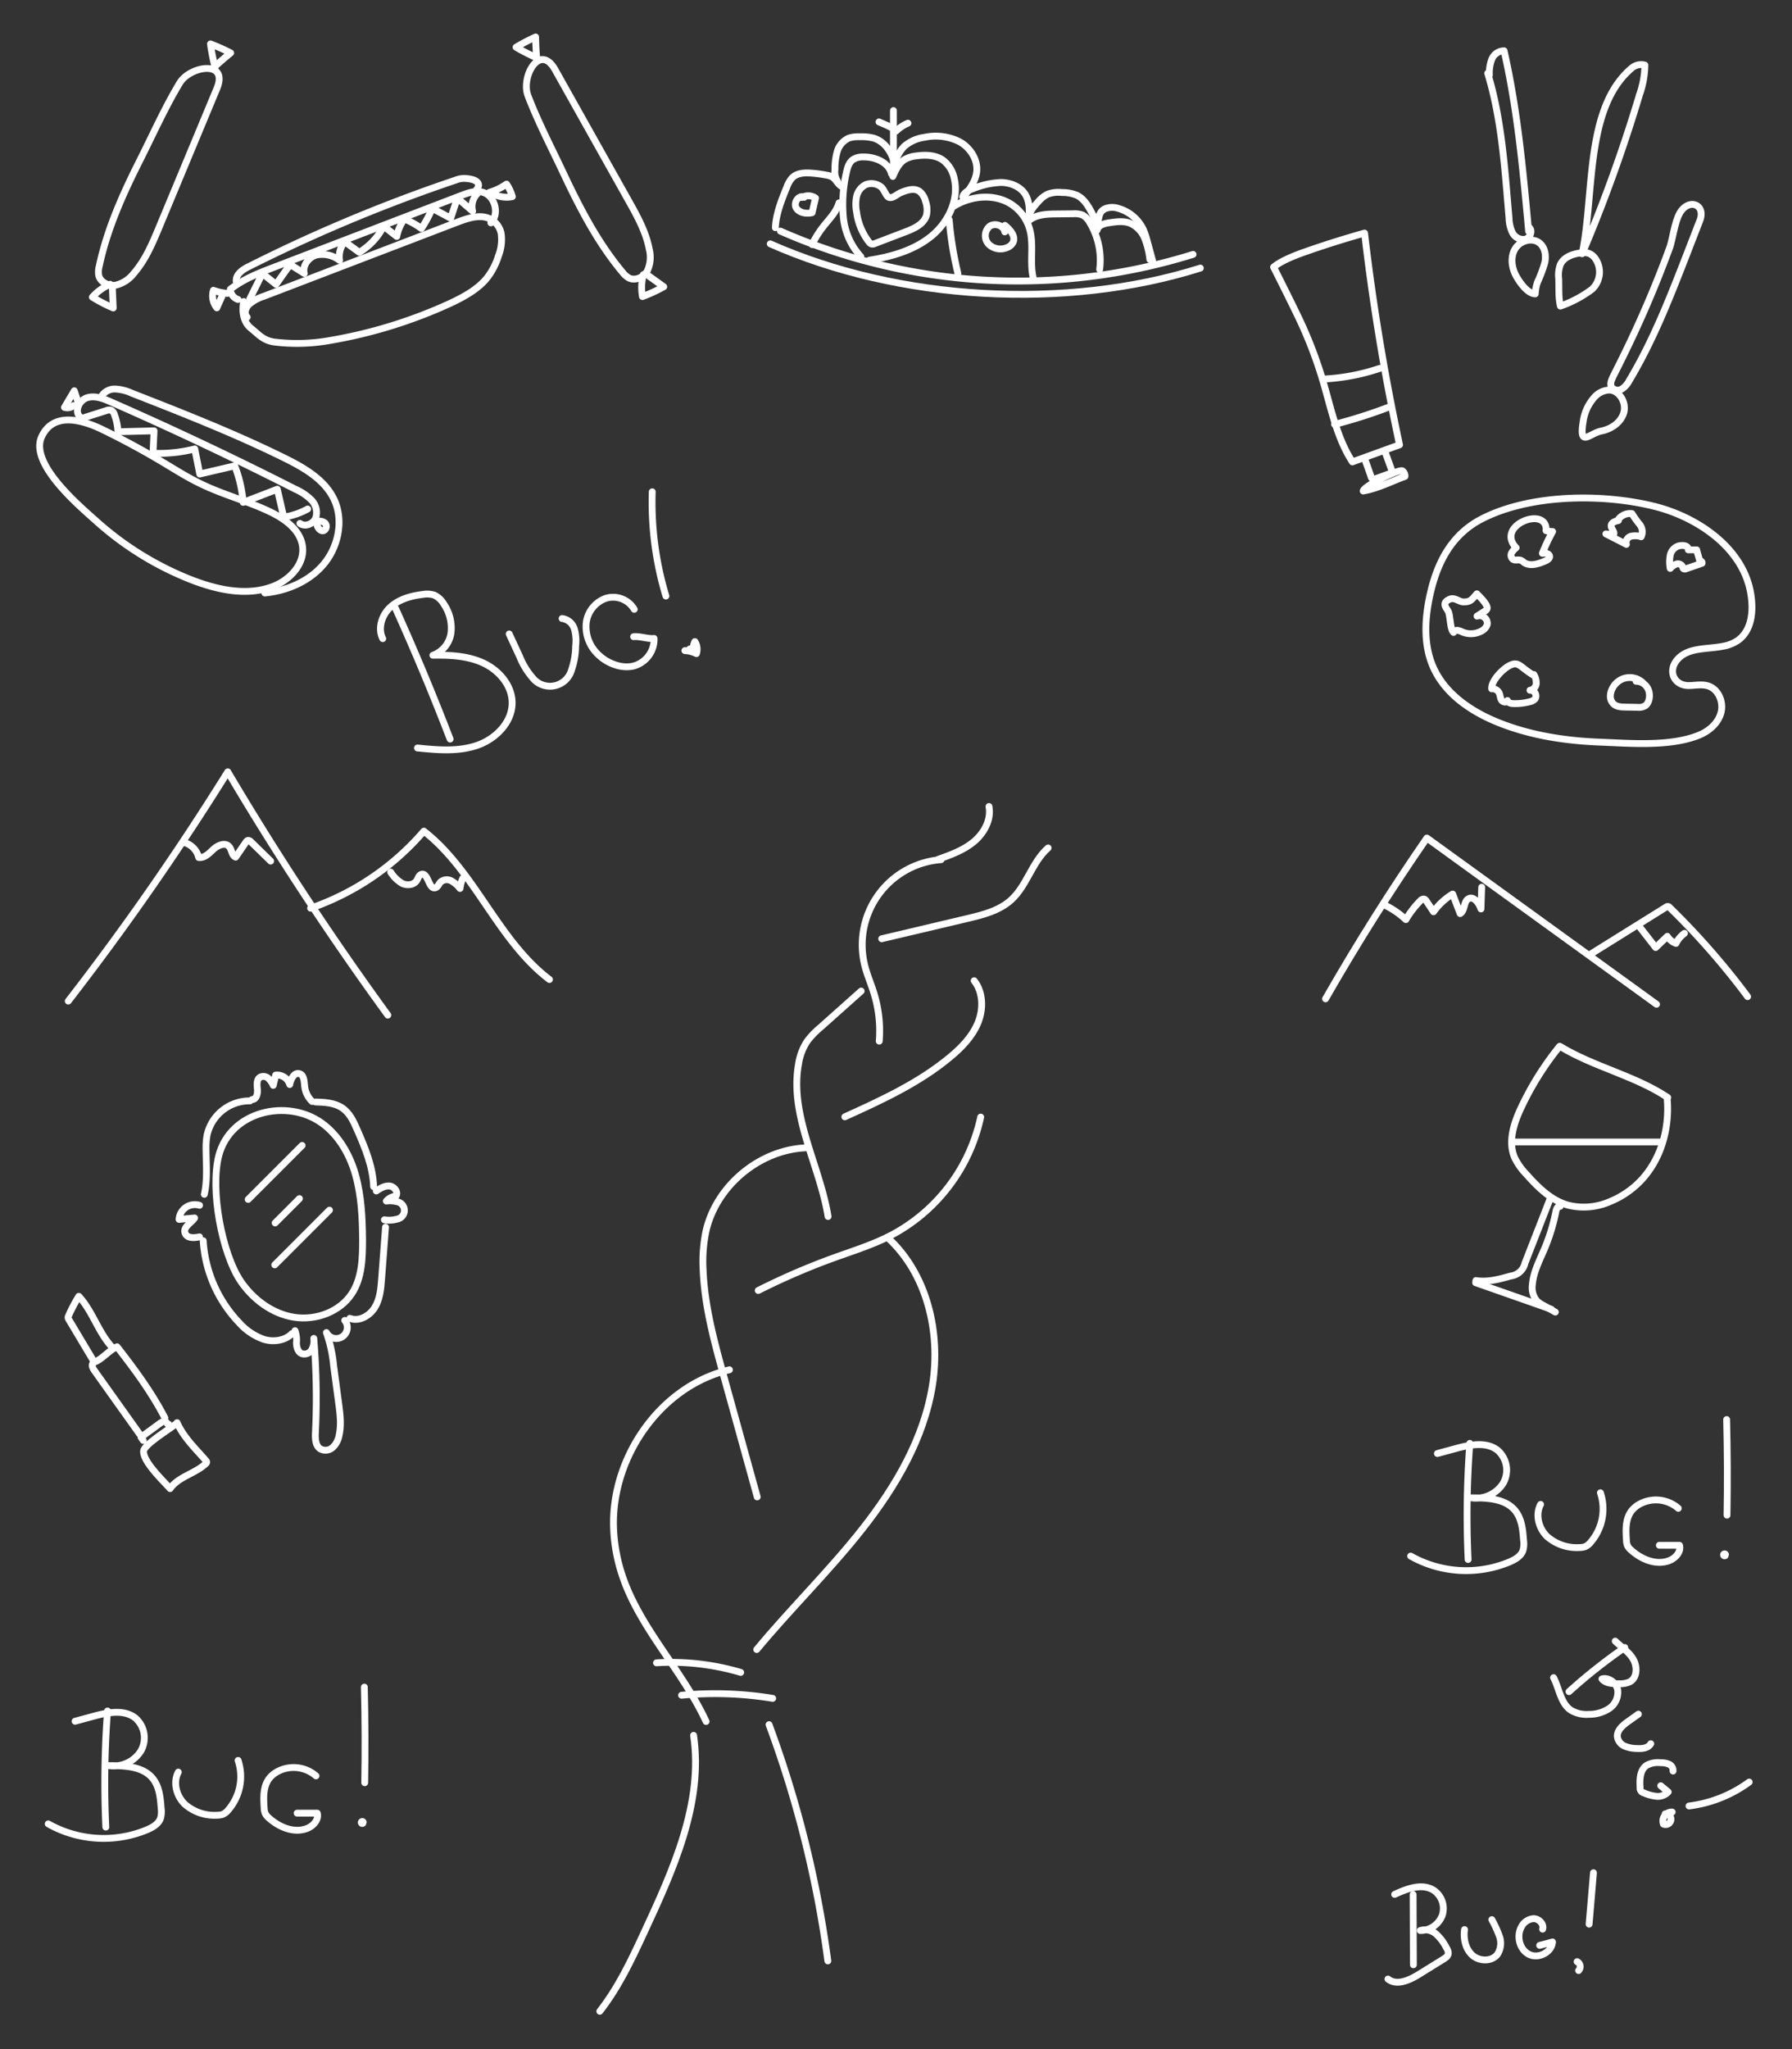<svg xmlns="http://www.w3.org/2000/svg" viewBox="0 0 525 600"><rect x="0" y="0" width="525" height="600" fill="#333333" stroke="none"/><defs><style>.cls-1,.cls-2{fill:none;}.cls-1{stroke:#fff;stroke-linecap:round;stroke-linejoin:round;stroke-width:2px;}</style></defs><title>marta_z</title><g id="Warstwa_2" data-name="Warstwa 2"><g id="Warstwa_1-2" data-name="Warstwa 1"><path class="cls-1" d="M20,293.13A802.6,802.6,0,0,0,66.73,226q21.74,36.7,46.89,71.24"/><path class="cls-1" d="M91,265.93a76.82,76.82,0,0,0,33.18-22.56c15,11.7,21.61,31.91,36.79,43.44"/><path class="cls-1" d="M53.81,246.66a6,6,0,0,1,4.4,4.42c1.7.25,3.07-1.24,4.33-2.41s3.38-2.07,4.55-.82c.86.92.77,2.68,1.95,3.13L72,246.66c.17-.26.38-.54.69-.58a1.12,1.12,0,0,1,.84.43l5.77,5.63"/><path class="cls-1" d="M114.46,255.37a9.9,9.9,0,0,0,3.34,3.29c1.42.69,3.39.53,4.26-.79.44-.67.64-1.62,1.4-1.85,2-.62,2.11,4.57,4.13,3.92.69-.22.93-1.05,1.4-1.59a2.78,2.78,0,0,1,3.19-.44,8.15,8.15,0,0,1,2.59,2.24,11,11,0,0,1,.77-2.9"/><path class="cls-1" d="M388.34,292.47q13.83-24.16,29.69-47.08l67.28,48.67"/><path class="cls-1" d="M465.82,279.49l22.31-13.89a.67.67,0,0,1,1,.11A221,221,0,0,1,512,291.82"/><path class="cls-1" d="M405.63,265a24.53,24.53,0,0,1,6.24,4.27,28.2,28.2,0,0,1,4.23-5.5,1.32,1.32,0,0,1,1-.52c.39,0,.67.4.88.73l2,3a18.69,18.69,0,0,1,5.61-5.19l2.18,5.72c1.49-.87.95-3.56,2.47-4.36s3.07,1.26,3.64,3l.21-6.36"/><path class="cls-1" d="M480.55,271.65l4.51,5.8,3.42-3.28a5,5,0,0,0,2.53,2.07,8,8,0,0,1,2.48-2.95"/><path class="cls-1" d="M228.65,67.68a172.84,172.84,0,0,0,120.88,6.81"/><path class="cls-1" d="M225.66,71.4c37.7,16.75,86.67,19.51,126,7.1"/><path class="cls-1" d="M294.37,67.9c-.3-1.9-3-2.76-4.52-1.57a3.66,3.66,0,0,0-.25,5.13,4.92,4.92,0,0,0,5.32,1.08A3.3,3.3,0,0,0,296.78,71c.88-1.8-.82-3.74-2.36-5"/><path class="cls-1" d="M235.62,57.77c-1.52-.87-3.25,1.55-2.38,3.07s3,1.84,4.68,1.44l1-4.29a3.8,3.8,0,0,0-4-.17"/><path class="cls-1" d="M263.91,56.4c1.75-.73,3.85-1.44,5.43-.39a5.14,5.14,0,0,1,1.79,2.9,7.31,7.31,0,0,1,.3,4.11c-.74,2.59-3.58,3.88-6.09,4.84l-9,3.44a1.7,1.7,0,0,1-.94.17,1.6,1.6,0,0,1-.84-.63,18.29,18.29,0,0,1-3.61-8.76,11.32,11.32,0,0,1,0-4.52,5.06,5.06,0,0,1,2.68-3.49,4.55,4.55,0,0,1,4.54.7c.79.62,1.45,2.74,2.22,3C261.46,58.24,262.76,56.88,263.91,56.4Z"/><path class="cls-1" d="M261.57,51.66c.83-1.9,1.76-3.92,3.54-5a8.66,8.66,0,0,1,3.29-1c2.67-.37,5.59-.33,7.81,1.2a9,9,0,0,1,3.38,5.51c1.41,6.29-1.93,13-7,17s-11.5,5.81-17.88,6.81"/><path class="cls-1" d="M261.18,50.9c-.81-3.38-4.8-5-8.27-4.94a5.29,5.29,0,0,0-3,.76c-1.26.89-1.69,2.55-2,4.06a41.73,41.73,0,0,0-.83,12.8,19.87,19.87,0,0,0,5.12,11.57"/><path class="cls-1" d="M279.36,60.43c5.09-3.15,12-3.84,17-.56a12.91,12.91,0,0,1,5.29,7.21c1.29,4.54,0,9.46,1,14.07"/><path class="cls-1" d="M301.45,64.58c2.15-1.78,5.18-1.9,8-1.93l5-.05a6.07,6.07,0,0,1,2.78.41,5.31,5.31,0,0,1,2,2.11,21.28,21.28,0,0,1,2.94,13.76"/><path class="cls-1" d="M321.41,67.41c.27-1.43,2-1.94,3.46-2.16,2.06-.32,4.24-.63,6.19.11a8.17,8.17,0,0,1,4.31,4.47A24.24,24.24,0,0,1,336.88,76"/><path class="cls-1" d="M247,54.78c-1.44-.45-2-2.29-3.27-3a4.8,4.8,0,0,0-1.53-.49,40.51,40.51,0,0,0-4.36-.59c-2-.16-4.22-.09-5.67,1.28a7.89,7.89,0,0,0-1.67,2.85c-1.56,3.81-3.14,7.72-3.34,11.84"/><line class="cls-1" x1="261.75" y1="50.39" x2="261.75" y2="32.38"/><path class="cls-1" d="M266,36.07a11.39,11.39,0,0,0-3.48,2.31c-1-1.09-3.65-2.07-5-2.68"/><path class="cls-1" d="M262.15,48.2a10.68,10.68,0,0,1,2.71-5.29,11.31,11.31,0,0,1,6-2.7,15.57,15.57,0,0,1,10.29,1.31c3.08,1.72,5.33,5.16,5,8.67-.28,2.87-2.15,5.31-3.94,7.57"/><path class="cls-1" d="M262,47.7c-.76-3.21-2.9-6.32-6.07-7.26a14,14,0,0,0-4-.39,9.1,9.1,0,0,0-3.22.38,6.13,6.13,0,0,0-3.42,3.91,18,18,0,0,0-.67,5.3,5.17,5.17,0,0,0,.78,3.52"/><path class="cls-1" d="M337.7,76.44l-1.64-6a22.75,22.75,0,0,0-1-3A11.54,11.54,0,0,0,327.55,61a5.56,5.56,0,0,0-3.79.12c-1.85.88-1.74,2.47-2.21,4.47l-1.43-2.78c-1.14-2.22-2.43-4.58-4.68-5.65a11.15,11.15,0,0,0-4.34-.79,9.22,9.22,0,0,0-4.15.48A8.46,8.46,0,0,0,304.23,59c-1.32,1.46-2.68,2.91-2.75,4.88.12-2.35.15-4.85-1.05-6.86-1.42-2.38-4.34-3.54-7.11-3.59a24,24,0,0,0-8.09,1.75c-1.32.46-2.83,1.11-3.18,2.46"/><path class="cls-1" d="M278.09,64.38a103.08,103.08,0,0,0,2.55,15.72"/><path class="cls-1" d="M245.8,59.4c-.77,2.71-2.91,4.77-4.65,7a27.66,27.66,0,0,0-3.23,5.21"/><path class="cls-1" d="M23.46,122.09c-1.78-1.66-.23-4.94,2.1-5.64s4.79.29,7,1.27q27.34,12,54,25.54a15.29,15.29,0,0,1,4.68,3.16,5.24,5.24,0,0,1,1.26,5.24c-.7,1.76-3.14,2.76-4.64,1.6"/><path class="cls-1" d="M29.71,125.64q9.25,4.47,18.08,9.76c3.61,2.16,7.17,4.42,11,6.26,6.52,3.17,13.6,5,20.16,8.12,4.47,2.1,9.12,5.42,9.69,10.32.61,5.2-3.85,9.81-8.75,11.65-7.65,2.88-16.27.95-23.89-2a91.94,91.94,0,0,1-27.7-17.08c-5.12-4.58-20-17.09-16-25C15.79,120.52,24.15,123,29.71,125.64Z"/><path class="cls-1" d="M29.66,116.18a4.54,4.54,0,0,1,4.15-2.27,13.35,13.35,0,0,1,4.81,1.22c15,5.87,30,11.75,44.45,18.86,5.89,2.9,12.07,6.39,14.84,12.33S99.2,159.86,95,165s-10.79,8-17.41,8.64"/><path class="cls-1" d="M24.2,122.43l6.87-2.18a2.25,2.25,0,0,1,1.48-.12,2.12,2.12,0,0,1,1,1.35,16.42,16.42,0,0,1,1,4.94l10.58-.26-.3,6.56a42.39,42.39,0,0,0,12.23-1.27l1.46,7.35,10.26-2.39a38.6,38.6,0,0,1,2.46,10.69l10-3.85,1.89,8.17a21.06,21.06,0,0,0,7-2.38"/><path class="cls-1" d="M22.76,117.43l-1-3-2.87,4.86a2.84,2.84,0,0,0,2.68-.54"/><path class="cls-1" d="M92.57,152.84a2.49,2.49,0,0,1,2.58.26,1.4,1.4,0,0,1-.27,2.26c-.92.32-1.79-.7-2-1.65"/><path class="cls-1" d="M72.42,92.87c-1-1-.54-2.7.6-3.8a12.32,12.32,0,0,1,4.28-2.32L133.7,65.16c2.85-1.09,6-2.21,8.75-1.49a6.07,6.07,0,0,1,4.38,4.73A13.09,13.09,0,0,1,146,75a20,20,0,0,1-3.37,6.45c-2.68,3.28-6.78,5.53-10.86,7.43a141.19,141.19,0,0,1-34.9,10.78,54.85,54.85,0,0,1-16.6.48c-3.21-.5-4.44-2.17-6.73-4s-2.71-5-2.14-7.85"/><path class="cls-1" d="M69.75,87.7a3.29,3.29,0,0,1-2.27-3c3.83-3,8.45-4.78,13-6.52l54.6-20.92c2-.76,4.12-1.53,6.19-1,3.67.87,5.21,6.29,2.54,9"/><path class="cls-1" d="M143.35,56.34a18,18,0,0,0,5.05-2.43,12.56,12.56,0,0,1,1.7,3.67,8.3,8.3,0,0,1-5.62-.83"/><path class="cls-1" d="M66.64,85.9A15.39,15.39,0,0,1,62.52,85a5.59,5.59,0,0,0,1,5.14l1.72-3.87"/><path class="cls-1" d="M69.27,82.7c-.47-2.1,1.59-3.63,3.37-4.52a464.26,464.26,0,0,1,60.82-25.43,7.14,7.14,0,0,1,2.39-.51c3,.06,5.61,1.06,3.69,3.42"/><path class="cls-1" d="M73.15,87.57l3.73-7.49,4,3.19L84,78.84c.34-.49.79-1,1.38-1a1.73,1.73,0,0,1,.77.33l3,1.89c-.6-2.31,1.27-4.76,3.57-5.39a8.39,8.39,0,0,1,6.77,1.56,7,7,0,0,1,1.48-5.48l4.29,3.13a19,19,0,0,0,7.13-7.65l3.85,3a12.55,12.55,0,0,1,2.23-5.11,23.79,23.79,0,0,1,5,2.79,37.56,37.56,0,0,0,3.17-5.91l5.4,2.9L134,58l4.46,3.83a5.35,5.35,0,0,1,1.36-5.1"/><path class="cls-1" d="M63.54,25.92,46.67,66.43c-2,4.8-4.05,9.7-7.47,13.61a9.43,9.43,0,0,1-5.3,3.46c-2.12.34-4.61-.87-5-3A6.32,6.32,0,0,1,29.06,78c2.33-11,7-21.34,12.09-31.39,3.71-7.39,7.25-15.26,11.51-22.33C55.71,19.27,67.06,17.46,63.54,25.92Z"/><path class="cls-1" d="M62.58,19.85q2.4-2.27,5-4.35a57.74,57.74,0,0,0-5.92-2.64A61.16,61.16,0,0,0,63,19.7"/><path class="cls-1" d="M32.89,83.65l.28,6.52A45,45,0,0,1,27.06,87a14.73,14.73,0,0,1,5.21-3.76"/><path class="cls-1" d="M162.63,20.42l21.48,38.27c2.55,4.54,5.13,9.17,6.1,14.28a9.43,9.43,0,0,1-.55,6.3c-1,1.88-3.53,3.09-5.44,2.11a6.32,6.32,0,0,1-1.85-1.67c-7.22-8.62-12.45-18.71-17.25-28.88C161.61,43.35,157.6,35.7,154.67,28,152.57,22.48,158.15,12.43,162.63,20.42Z"/><path class="cls-1" d="M157.27,17.43q-.3-3.29-.35-6.6a57.74,57.74,0,0,0-5.73,3A61.16,61.16,0,0,0,157.41,17"/><path class="cls-1" d="M189.16,80.16l5.3,3.8a45,45,0,0,1-6.24,2.88,14.73,14.73,0,0,1,.26-6.42"/><path class="cls-1" d="M94.23,328.82c5.09,3.65,8.35,9.42,10,15.45s1.94,12.36,2,18.62c0,5.46-.14,11.25-3.11,15.82-3.52,5.42-10.57,8-16.95,7s-12-5.19-15.64-10.52C65,367,61.51,348.31,64.11,338.34,67.5,325.35,84.08,321.56,94.23,328.82Z"/><path class="cls-1" d="M91.45,322.53a7.22,7.22,0,0,1-2.19-4.44c-.15-1.42-.16-3.29-1.52-3.7-1.55-.46-2.55,1.58-2.86,3.17a3.87,3.87,0,0,0-4.13-2.75l-.7,3a6.22,6.22,0,0,0-1.47-2.08,2.12,2.12,0,0,0-2.38-.31c-1.08.68-.92,2.27-.79,3.54s-.28,3-1.56,3"/><path class="cls-1" d="M110.24,348.73c1.18-.78,2.5-1.6,3.91-1.45s2.65,1.86,1.82,3a4,4,0,0,0-2.78,1.41,8.53,8.53,0,0,1,3.18.2,2.58,2.58,0,0,1,0,5.07,8.54,8.54,0,0,1-3.75.21"/><path class="cls-1" d="M58.46,352.93a4.64,4.64,0,0,0-6,4.12l4.55-.41c-1,1.48-3.3,2.55-2.83,4.28s2.66,1.59,4.26,1.25"/><path class="cls-1" d="M101,386.63a3.24,3.24,0,1,1-5.37,3.56,40.56,40.56,0,0,1,2.11,9.67l1.47,11c.42,3.15.84,6.39.12,9.49a6.36,6.36,0,0,1-1.82,3.44,3.17,3.17,0,0,1-3.65.48c-1.47-.94-1.53-3-1.45-4.76a208.64,208.64,0,0,0-.48-27.6,5.46,5.46,0,0,1-.6,3.31,2.51,2.51,0,0,1-2.93,1.14c-1.13-.48-1.52-1.88-1.55-3.11a8.39,8.39,0,0,0-.42-3.61"/><path class="cls-1" d="M92.43,322.67c2.73.08,5.63.22,7.87,1.78s3.26,3.92,4.3,6.27c2.36,5.35,4.66,10.9,4.86,16.75"/><path class="cls-1" d="M73.25,322.35a12.77,12.77,0,0,0-12.58,10,20,20,0,0,0-.31,3.67c0,4.58.5,9.22-.5,13.69"/><path class="cls-1" d="M112.95,359.32l-1.15,15.18c-.22,2.88-.47,5.88-2,8.35s-4.62,4.22-7.31,3.17"/><path class="cls-1" d="M59.53,363.3a38.22,38.22,0,0,0,10.53,24,17.28,17.28,0,0,0,7.24,4.88c2.82.84,6.16.41,8.24-1.68"/><line class="cls-1" x1="88.51" y1="335.4" x2="72.71" y2="351.2"/><line class="cls-1" x1="87.73" y1="350.96" x2="80.61" y2="358.09"/><line class="cls-1" x1="96.52" y1="354.34" x2="80.49" y2="370.37"/><path class="cls-1" d="M51.88,416.57c1.87,4.28,5.38,7.58,8.44,11.1a.71.71,0,0,1,.23.46.69.69,0,0,1-.27.44c-3.11,2.94-8,3.79-10.45,7.31-1.92-2.21-8-7.89-7.76-11C42.25,422.71,52.06,417,51.88,416.57Z"/><path class="cls-1" d="M49.43,417.05c-.3.16-.48-.33-.69-.59-.42-.52-1.25-.16-1.79.24l-5.64,4.13.65.94"/><path class="cls-1" d="M48.29,415.15c-4.11-7.93-9.49-15-14-20.8-2.41,1.08-4,3.32-6.39,4.4a1.77,1.77,0,0,0-.68.44c-.48.59,0,1.46.4,2.08l13.26,18.62"/><path class="cls-1" d="M32.65,394.27c-3.93-4.35-5.58-10.39-9.56-14.7a46.7,46.7,0,0,0-3,5.7,1.29,1.29,0,0,0-.14.51,1.32,1.32,0,0,0,.25.66l7,11.72"/><path class="cls-1" d="M457,306.37c10,6.1,21.89,8.54,31.6,15"/><path class="cls-1" d="M488.4,321.34c.88,8.93-1.76,18.41-8.1,24.77a26.12,26.12,0,0,1-8.77,5.79,19.13,19.13,0,0,1-12.1,1c-4.93-1.37-8.78-5.15-12.2-9a18.84,18.84,0,0,1-3.46-4.85c-2.06-4.68-.29-10.11,1.88-14.73a87.62,87.62,0,0,1,11.21-17.88"/><path class="cls-1" d="M457.06,353.24c-.68-.16-1.09.73-1.22,1.42a55.58,55.58,0,0,1-3.4,11.11c-1.43,3.37-3.2,6.71-3.5,10.36a6.08,6.08,0,0,0,1.34,4.82,7.75,7.75,0,0,0,1.82,1.24l3.56,2"/><path class="cls-1" d="M454.14,351l-7.36,18.83a4.87,4.87,0,0,1-4.16,3.79c-3.34.94-6.8,1.89-10.22,1.34"/><path class="cls-1" d="M432.3,375.59l22.19,7.78"/><line class="cls-1" x1="443.5" y1="334.39" x2="486.49" y2="334.39"/><path class="cls-1" d="M115.87,178.11q8.54,18.91,16,38.3"/><path class="cls-1" d="M112.13,187c-1.54-3.06-.24-7,2.3-9.28s6-3.25,9.42-3.66a7,7,0,0,1,3.37.2,6.27,6.27,0,0,1,2.79,2.59,12.39,12.39,0,0,1,2.12,8.45,8.11,8.11,0,0,1-5.3,6.57c5-.09,10.2.15,14.75,2.26s8.37,6.48,8.46,11.5c.11,5.84-4.83,10.8-10.37,12.66s-11.55,1.31-17.37.73"/><path class="cls-1" d="M149.18,185.63l3.08,6.65a21.69,21.69,0,0,0,3.68,6.08,6.54,6.54,0,0,0,11.49-2.17,21.7,21.7,0,0,0,1.21-7,12.76,12.76,0,0,0-.36-5,4.34,4.34,0,0,0-3.6-3.08"/><path class="cls-1" d="M185.81,178.42a7.19,7.19,0,0,0-8.36-3.21,8.74,8.74,0,0,0-5.71,7.22,11.2,11.2,0,0,0,3.15,8.87,13,13,0,0,0,5.82,3.52,9.82,9.82,0,0,0,4.67.26,8.13,8.13,0,0,0,6.25-8.13c-1.83.19-4.13-.71-6-.52"/><path class="cls-1" d="M191.09,144a94.91,94.91,0,0,0,4,30.53"/><path class="cls-1" d="M200.65,190.51a8.51,8.51,0,0,1,3.38.88,4.19,4.19,0,0,0-.45-3.53,5.61,5.61,0,0,0-.51,3.09l-1-.92"/><path class="cls-1" d="M414,554.75l.08,20.56"/><path class="cls-1" d="M408.59,554.7c3.62-1.68,8-3.34,11.4-1.23a6.43,6.43,0,0,1,2.55,7.34,6.87,6.87,0,0,1-6.45,4.47,4.94,4.94,0,0,1,4.74,1.11,14,14,0,0,1,3,4.09,2.59,2.59,0,0,1,.47,1.61c-.12.72-.8,1.19-1.42,1.57l-7.2,4.46c-2.78,1.72-6.51,3.41-9.05,1.36"/><path class="cls-1" d="M429.06,565c-.37,2.72.28,5.74,2.34,7.55s5.68,1.87,7.32-.33a6,6,0,0,0,.59-5.2,34,34,0,0,0-2.25-4.93"/><path class="cls-1" d="M451.94,564.88c.45-1.48-1-3-2.57-3.08a4.34,4.34,0,0,0-3.67,2.45c-1.47,2.7-.53,6.58,2.22,8s6.68-.56,6.92-3.62l-3.76,1"/><path class="cls-1" d="M466.84,548.36l-1.28,15.06"/><path class="cls-1" d="M462.48,577a1.64,1.64,0,0,0-.44-2.61"/><path class="cls-1" d="M430.61,422.64a280.68,280.68,0,0,0-.5,34"/><path class="cls-1" d="M421.11,425.61l5.42-1.47c4.1-1.11,8.9-2.1,12.24.53a7.72,7.72,0,0,1,1.58,9.69,9.41,9.41,0,0,1-9.2,4.23c4.64,0,10,.21,12.83,3.86,1.87,2.37,2.16,5.59,2.38,8.6a7.14,7.14,0,0,1-.2,3c-.6,1.64-2.28,2.6-3.88,3.29a33.1,33.1,0,0,1-29-1.7"/><path class="cls-1" d="M451.35,440.51c-1.62,3-.56,7.05,1.94,9.43a13.16,13.16,0,0,0,9.55,3.19,4.56,4.56,0,0,0,1.59-.27,4.41,4.41,0,0,0,1.55-1.23,14.94,14.94,0,0,0,2.89-14.53"/><path class="cls-1" d="M505.85,415.66q.35,14,.11,28"/><path class="cls-1" d="M505.4,455.52a.29.29,0,1,1,.11-.36"/><path class="cls-1" d="M491.69,441.65a10,10,0,0,0-11.74-1,7.62,7.62,0,0,0-2,1.79c-1.79,2.38-1.66,5.64-1.45,8.6a4.49,4.49,0,0,0,.29,1.53,4,4,0,0,0,1,1.25c3,2.75,7.27,4.55,11.08,3.21,1.92-.68,3.71-2.59,3.17-4.55l-5.9,0"/><path class="cls-1" d="M31.5,501a280.68,280.68,0,0,0-.5,34"/><path class="cls-1" d="M22,504l5.42-1.47c4.1-1.11,8.9-2.1,12.24.53a7.72,7.72,0,0,1,1.58,9.69A9.41,9.41,0,0,1,32,517c4.64,0,10,.21,12.83,3.86,1.87,2.37,2.16,5.59,2.38,8.6a7.14,7.14,0,0,1-.2,3c-.6,1.64-2.28,2.6-3.88,3.29a33.1,33.1,0,0,1-29-1.7"/><path class="cls-1" d="M52.24,518.89c-1.62,3-.56,7.05,1.94,9.43a13.16,13.16,0,0,0,9.55,3.19,4.56,4.56,0,0,0,1.59-.27A4.41,4.41,0,0,0,66.86,530a14.94,14.94,0,0,0,2.89-14.53"/><path class="cls-1" d="M106.74,494q.35,14,.11,28"/><path class="cls-1" d="M106.29,533.89a.29.29,0,1,1,.11-.36"/><path class="cls-1" d="M92.58,520a10,10,0,0,0-11.74-1,7.62,7.62,0,0,0-2,1.79c-1.79,2.38-1.66,5.64-1.45,8.6A4.49,4.49,0,0,0,77.7,531a4,4,0,0,0,1,1.25c3,2.75,7.27,4.55,11.08,3.21,1.92-.68,3.71-2.59,3.17-4.55l-5.9,0"/><path class="cls-1" d="M476,482.41a159.71,159.71,0,0,0-16.33,12.92"/><path class="cls-1" d="M473.22,480.54c1.78,1.74,4,3.14,5.25,5.27s1.23,5.4-.94,6.62a6.6,6.6,0,0,1-3.1.59c-1.83,0-3.92,0-5.11-1.41,2-.55,4.23,1.14,4.61,3.21a5.73,5.73,0,0,1-2.48,5.44,10.64,10.64,0,0,1-6,1.72,8.86,8.86,0,0,1-5.22-1.21c-3-2-3.4-6.28-5.08-9.53"/><path class="cls-1" d="M480,501.92l-3.08,2.2c-1.57,1.12-3.32,2.64-3.07,4.55a3.57,3.57,0,0,0,2.12,2.61,9.27,9.27,0,0,0,3.41.69c1.57.1,3.44,0,4.24-1.39"/><path class="cls-1" d="M490.15,518.58a2,2,0,0,0-1.2-2,5.76,5.76,0,0,0-2.45-.43,6.83,6.83,0,0,0-4.16.81c-1.89,1.34-2,4.07-1.84,6.38a1.42,1.42,0,0,0,1.1,1.64,12.45,12.45,0,0,0,3.67,1,4.21,4.21,0,0,0,3.46-1.27l-2.18-1.82"/><path class="cls-1" d="M512.45,521.81a37.64,37.64,0,0,1-17.62,7"/><path class="cls-1" d="M489.9,530.58a2.63,2.63,0,0,0-2.57,3.54,1.57,1.57,0,1,0,.51-3"/><path class="cls-1" d="M307.07,248.28c-4.71,4.12-6.19,11-10.83,15.23-3.51,3.19-8.34,4.39-13,5.48l-24.93,5.89"/><path class="cls-1" d="M275.71,251.72a25,25,0,0,0-22.36,31c.69,2.77,1.86,5.41,2.7,8.14a37.19,37.19,0,0,1,1.54,14"/><path class="cls-1" d="M285.4,287.16c2.69,3.42,2.75,8.38,1.08,12.39s-4.81,7.23-8.16,10c-9.11,7.57-20,12.57-30.81,17.47"/><path class="cls-1" d="M252.3,290.19,240.18,301a23,23,0,0,0-3.78,4,16.66,16.66,0,0,0-2.45,6.54c-2.72,15.05,6.17,29.56,8.65,44.66"/><path class="cls-1" d="M287.31,327.09A51.33,51.33,0,0,1,261,361.74c-5.25,2.72-10.94,4.49-16.5,6.5a201.12,201.12,0,0,0-22.36,9.63"/><path class="cls-1" d="M236.29,336.09c-13.67.5-26.36,11-29.44,24.31A43.52,43.52,0,0,0,206,372c.45,10.72,3.34,21.18,6.2,31.52l9.64,34.79"/><path class="cls-1" d="M260,362.34c11.62,10.59,15.67,27.77,13.18,43.29s-10.72,29.58-20.44,41.94S231.72,470.92,221.7,483"/><path class="cls-1" d="M213.7,401.09c-20.28,4.78-34.81,25.8-33.93,46.62A49.34,49.34,0,0,0,182,460.4c5,16,17.82,28.42,24.86,43.67"/><path class="cls-1" d="M192.33,486.89A71.52,71.52,0,0,1,217,489.7"/><path class="cls-1" d="M199.68,496.39a103.85,103.85,0,0,1,26.69.91"/><path class="cls-1" d="M225.31,505a320.53,320.53,0,0,1,17.22,69.17"/><path class="cls-1" d="M203.2,508.13c2.93,19.75-5.91,39.28-14.62,58-3.64,7.82-7.32,15.7-12.86,22.8"/><path class="cls-1" d="M274.89,251.62c3.68-1.32,7.45-2.68,10.45-5.19s5.12-6.44,4.4-10.28"/><path class="cls-1" d="M463.52,74.3a446.46,446.46,0,0,0,16.82-46.62,27,27,0,0,0,1.56-8.62,4.24,4.24,0,0,0-3.79.82C464.22,31.53,467.2,56.55,463.52,74.3Z"/><path class="cls-1" d="M456.65,81.51a8.71,8.71,0,0,1,.48-4.05c1-2.18,3.62-3.12,6-3.4a5.19,5.19,0,0,1,2.33.12,4.13,4.13,0,0,1,1.8,1.38,6.89,6.89,0,0,1-.85,9.14,34.29,34.29,0,0,1-9.26,4.93C456.53,87.11,456.76,84.13,456.65,81.51Z"/><path class="cls-1" d="M436.34,22a11.53,11.53,0,0,1,.69-4.61,3.93,3.93,0,0,1,3.62-2.51c3.95,17.35,5.57,35.13,7.19,52.85"/><path class="cls-1" d="M435.85,21.45c4.17,13.69,5,28.13,6.25,42.38a10.4,10.4,0,0,0,1,4.31,3.59,3.59,0,0,0,3.69,1.93c1.45-.34,2.32-2.4,1.25-3.45"/><path class="cls-1" d="M444.32,81.06c-1.44-2.48-1.91-5.71-.46-8.17s5.2-3.51,7.34-1.6c1.49,1.34,1.79,3.61,1.39,5.57a37.52,37.52,0,0,1-2.1,5.63,11.91,11.91,0,0,0-.71,3.56C447.59,86,445.39,82.91,444.32,81.06Z"/><path class="cls-1" d="M498,64.58,494,74.9c-4.86,12.49-9.76,25-16.67,36.53a6.3,6.3,0,0,1-2.22,2.49,2.24,2.24,0,0,1-3-.62c-.49-.92,0-2,.45-3,1.06-2.1,2.11-4.19,3.14-6.3A326.2,326.2,0,0,0,489.17,72.5c1-2.87,1.58-8.68,3.57-11C495.57,58.12,499.68,60.33,498,64.58Z"/><path class="cls-1" d="M467.2,116.21a6.17,6.17,0,0,1,4.18-2c3,0,5.13,3.6,4.37,6.51s-3.62,4.9-6.58,5.48c-3.49.68-6.6,5-5.37-2.64A13.54,13.54,0,0,1,467.2,116.21Z"/><path class="cls-1" d="M399.78,68.25q3.64,31.23,10.24,62l-13.81,5c-4.54-7-6.19-15.45-8.56-23.47a126.54,126.54,0,0,0-6-16.19c-2-4.48-8.53-17.38-8.53-17.38,2-1.65,5.31-3.08,8.92-4.36Q390.81,70.76,399.78,68.25Z"/><path class="cls-1" d="M405.73,132.16l2,5.52a.58.58,0,0,1-.4.93L403,140.18a.83.83,0,0,1-1.31-.58l-1.6-4.49"/><path class="cls-1" d="M410.91,137.9a1.82,1.82,0,0,1,.7,1.6c-3.89,1.43-8.21,3.62-12.24,4.27C399.69,142.22,410,137.19,410.91,137.9Z"/><path class="cls-1" d="M504.76,189.24a10.89,10.89,0,0,0,4.65-1.92c4.11-3.16,4.38-9.27,3.35-14.35-2.66-13.09-16-21.73-28.17-24.73-15.15-3.76-36.28-3.58-50.45,3.69-8.38,4.31-12.66,11.9-14.86,20.83-1.85,7.54-2.5,15.78.73,22.85,3.51,7.69,11.08,12.79,18.92,15.94,9.47,3.81,19.67,5.36,29.83,5.76,8.83.34,20.52,1.36,28.89-2,3-1.19,5.7-3.51,6.54-6.61s-.71-6.9-3.78-7.86c-1.82-.57-3.78-.12-5.69-.1-4.12,0-6.07-3.94-3.63-7.22C494.18,189.44,499.89,190.2,504.76,189.24Z"/><path class="cls-1" d="M481.31,199.92a5.6,5.6,0,0,0-8,.32c-1.16,1.21-2,3.39-1.23,5s2.39,1.77,3.81,1.8l3.83.07a3.72,3.72,0,0,0,2.28-.46c1.24-.86,1.59-3.18.89-4.76a3.92,3.92,0,0,0-3.58-2.41"/><path class="cls-1" d="M494.62,161h2.46c.2,1,.68,2.27.89,3.27a.55.55,0,0,1,.68.66L494,166.53a.82.82,0,0,1-.79,0c-.17-.14-.19-.39-.27-.6a1.51,1.51,0,0,0-1.85-.75,4.4,4.4,0,0,0-1.77,1.26,10.59,10.59,0,0,1,0-3.84,3.6,3.6,0,0,1,2.45-2.74C493,159.56,494.66,159.69,494.62,161Z"/><path class="cls-1" d="M474.17,152a4.41,4.41,0,0,1,3.95-1.61,24.86,24.86,0,0,0,2.24,3.15,3.44,3.44,0,0,1,.44,3.63,5.53,5.53,0,0,0-3-.14,1.91,1.91,0,0,0-1.32,2.37q-3-1.55-6-3.07l2.16.28c.66-.69-.61-1.68-.62-2.63s1.17-1.39,2.12-1.56"/><path class="cls-1" d="M454.87,155.64a54.23,54.23,0,0,0-3,6.38c.84-.11,2,0,2.11.86.07.68-.66,1.12-1.29,1.39-2,.86-4.46,1.68-6.23.4a4.33,4.33,0,0,0-.86-.59c-.74-.3-1.66.12-2.34-.3a1.5,1.5,0,0,1-.41-1.89,5.51,5.51,0,0,1,1.33-1.5c-6.32-6.63,9.27-12.49,8.77-5A9,9,0,0,0,454.87,155.64Z"/><path class="cls-1" d="M435.67,178.23a1.4,1.4,0,0,1-.69.74l-2.26,1.44a2.26,2.26,0,0,1,3,2.41,3.24,3.24,0,0,1-1.69,1.95,6.41,6.41,0,0,1-5.52.32,5.49,5.49,0,0,0-1.4-.5,1.19,1.19,0,0,0-1.26.59c-1-.86-.94-4.66-1.49-6-.44-1.07-2.33-2.58.4-3.74,1.41-.6,2.69.8,4,.82,2.21,0,2.47-.79,3.92-2.38C433.41,174.63,436,177.09,435.67,178.23Z"/><path class="cls-1" d="M449.37,197.51a4.51,4.51,0,0,1,.69,2.72,2.11,2.11,0,0,1-1.82,1.89,1.66,1.66,0,0,1,1.49,2.53,2.9,2.9,0,0,1-1.57.83,16.62,16.62,0,0,1-4.8.54c-.69,0-1.54-.22-1.72-.89-.21.72-1.39.5-1.77-.15s-.35-1.47-.7-2.14a2.17,2.17,0,0,0-2.15-1.14c-.2-2.38,3.39-6,5.43-6.92,1.69-.81,2.38-.27,3.74.76C446.07,195.46,449.87,198.42,449.37,197.51Z"/><rect class="cls-2" width="525" height="600"/><path class="cls-1" d="M391,124.27a149.62,149.62,0,0,0,15.9-5.06"/><path class="cls-1" d="M387.5,111a61.05,61.05,0,0,0,16.74-3.14"/></g></g></svg>